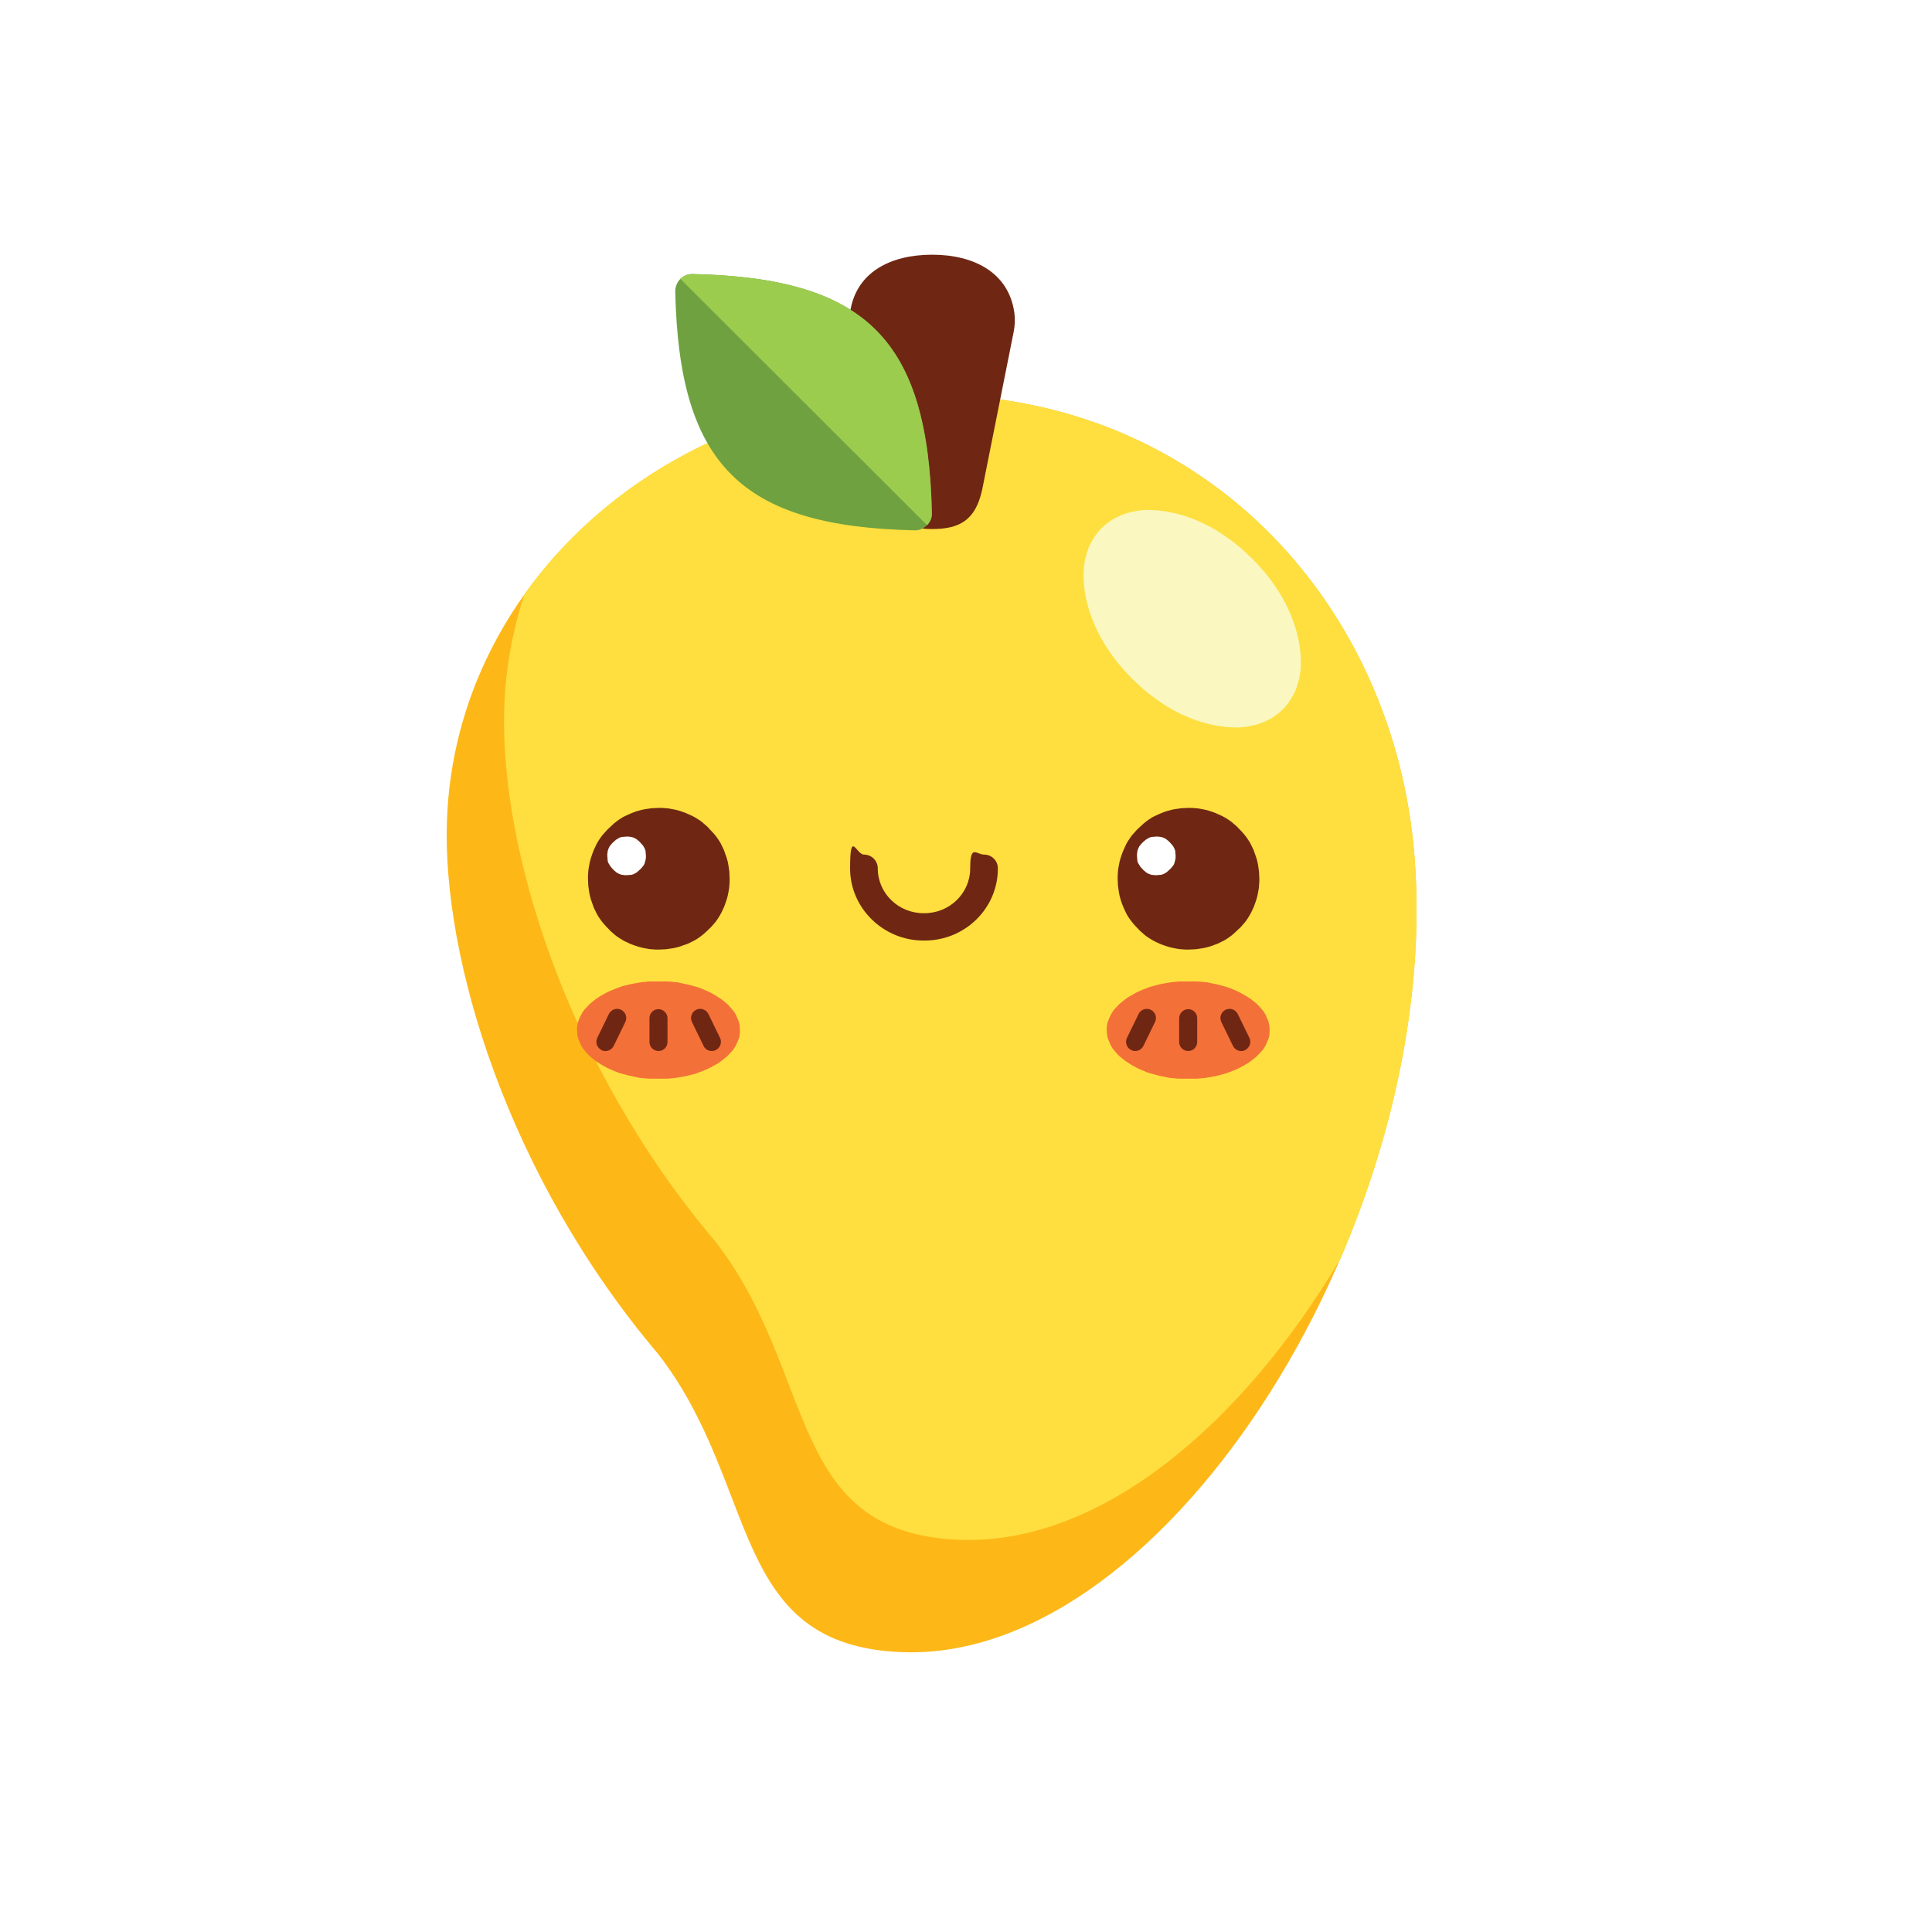 <?xml version="1.0" encoding="UTF-8"?>
<svg id="Mango" data-name="Mango" xmlns="http://www.w3.org/2000/svg" version="1.1" xmlns:xlink="http://www.w3.org/1999/xlink" viewBox="0 0 600 600">
  <defs>
    <style>
      .cls-1 {
        fill: #fdb818;
      }

      .cls-1, .cls-2, .cls-3, .cls-4, .cls-5, .cls-6, .cls-7, .cls-8, .cls-9 {
        stroke-width: 0px;
      }

      .cls-2 {
        fill: none;
      }

      .cls-3 {
        fill: #9ccc4e;
      }

      .cls-4 {
        fill: #faf7c0;
      }

      .cls-5 {
        fill: #f37038;
      }

      .cls-6 {
        fill: #fedf3f;
      }

      .cls-10 {
        clip-path: url(#clippath);
      }

      .cls-7 {
        fill: #fff;
      }

      .cls-8 {
        fill: #6f2713;
      }

      .cls-9 {
        fill: #6fa141;
      }

#Mango:hover {
    animation: bounce 2s infinite;
    filter: drop-shadow(20px 6px 10px rgb(98, 97, 97));
}

@keyframes bounce {
    20%, 50%, 80%, to{
        transform: translateY(0);
    }

    40%{
        transform: translateY(-30px);
    }
    70%{
        transform: translateY(-15px);
    }
    90%{
        transform: translateY(-4px);
    }
}

#Mango:hover .cls-4 {
    fill: hsl(304, 59%, 80%);
  }

#Mango:hover .cls-6 {
    fill: #fea83f;
  }

#Mango:hover .cls-3 {
    fill: rgb(2, 49, 2);
}

.cls-7 {
    animation: float 2s ease-in-out infinite;
}

@keyframes float {
    0% {
        transform: translateX(0px);
    }

    50% { 
    transform: translateX(20px);}

    100% {
    transform: translateX(0px);
  }}

    </style>

<script>
const Mango = document.querySelector("#Mango");

function logIdMango() {
    console.log("User clicked on" + this.id);
}

Mango.addEventListener("click", logIdMango);
</script>

    <clipPath id="clippath">
      <rect id="Stem_2" class="cls-2" x="263" y="79.1" width="52.6" height="85.8"/>
    </clipPath>
  </defs>
  <path id="body_2" class="cls-1" d="M439.2,265c9.5,112.6-75.8,250.9-158.7,248.1-54.5-1.8-44.2-51.5-76.1-92.6-46.7-55.1-67.1-122.8-65.6-165.6,2.6-75.8,71.9-135,154.8-132.3,83,2.8,139.2,66.7,145.6,142.4Z"/>
  <path id="body_1" class="cls-6" d="M222.2,385.6c31.9,41.1,21.6,90.7,76.1,92.6,43.3,1.5,87.3-35.5,118-87.3,17.2-39.9,26.4-84.6,22.9-125.9-6.4-75.7-62.6-139.6-145.6-142.4-54.5-1.8-103.1,23.1-130.7,61.9-3.7,11.3-5.9,23.1-6.3,35.5-1.4,42.8,18.9,110.5,65.6,165.6Z"/>
  <path id="Bright" class="cls-4" d="M388.9,173.5c.9.9,1.8,1.9,2.7,2.9.9,1,1.7,2,2.5,3,.8,1,1.5,2.1,2.2,3.1s1.4,2.1,2,3.2c.6,1.1,1.2,2.2,1.7,3.3.5,1.1,1,2.2,1.4,3.3.4,1.1.8,2.2,1.1,3.3.3,1.1.6,2.2.8,3.3.2,1.1.4,2.2.5,3.2.1,1.1.2,2.1.2,3.1,0,1,0,2-.1,3-.1,1-.3,1.9-.5,2.8-.2.9-.5,1.8-.8,2.7-.3.9-.7,1.7-1.1,2.4s-.9,1.5-1.4,2.2c-.5.7-1.1,1.4-1.7,2s-1.3,1.2-2,1.7-1.4,1-2.2,1.4c-.8.4-1.6.8-2.4,1.1s-1.7.6-2.7.8c-.9.2-1.9.4-2.8.5-1,.1-2,.2-3,.1s-2.1,0-3.1-.2c-1.1-.1-2.1-.3-3.2-.5-1.1-.2-2.2-.5-3.3-.8-1.1-.3-2.2-.7-3.3-1.1-1.1-.4-2.2-.9-3.3-1.4s-2.2-1.1-3.3-1.7c-1.1-.6-2.2-1.3-3.2-2s-2.1-1.5-3.1-2.2c-1-.8-2-1.6-3-2.5-1-.9-1.9-1.8-2.9-2.7-.9-.9-1.8-1.9-2.7-2.9-.9-1-1.7-2-2.5-3s-1.5-2.1-2.2-3.1c-.7-1.1-1.4-2.1-2-3.2s-1.2-2.2-1.7-3.3c-.5-1.1-1-2.2-1.4-3.3-.4-1.1-.8-2.2-1.1-3.3-.3-1.1-.6-2.2-.8-3.3-.2-1.1-.4-2.2-.5-3.2-.1-1.1-.2-2.1-.2-3.1s0-2,.1-3c.1-1,.3-1.9.5-2.8s.5-1.8.8-2.7c.3-.9.7-1.7,1.1-2.4s.9-1.5,1.4-2.2,1.1-1.4,1.7-2c.6-.6,1.3-1.2,2-1.7.7-.5,1.4-1,2.2-1.4.8-.4,1.6-.8,2.4-1.1.9-.3,1.7-.6,2.7-.8.9-.2,1.9-.4,2.8-.5,1-.1,2-.2,3-.1s2.1,0,3.1.2c1.1.1,2.1.3,3.2.5,1.1.2,2.2.5,3.3.8,1.1.3,2.2.7,3.3,1.1,1.1.4,2.2.9,3.3,1.4s2.2,1.1,3.3,1.7c1.1.6,2.2,1.3,3.2,2s2.1,1.5,3.1,2.2c1,.8,2,1.6,3,2.5,1,.9,1.9,1.8,2.9,2.7Z"/>
  <g id="Stem">
    <g class="cls-10">
      <g id="Stem_1">
        <path class="cls-8" d="M289.4,164.3c8.6,0,13.5-2.7,15.6-12.1l9.8-49.1c.4-2,.5-4,.2-6.1-1.8-12.4-12.6-17.9-25.5-17.9s-23.7,5.4-25.5,17.9c-.3,2-.2,4.1.2,6.1l9.8,49.1c2.1,9.4,7,12.1,15.6,12.1Z"/>
      </g>
    </g>
  </g>
  <path id="Leaf_2" class="cls-9" d="M284,164.7c-53.9-1.2-73.1-20.4-74.3-74.2,0-3,2.4-5.5,5.4-5.4,53.9,1.2,73.1,20.4,74.3,74.2,0,3-2.4,5.5-5.4,5.4Z"/>
  <path id="Leaf_1" class="cls-3" d="M289.4,159.3c-1.2-53.8-20.4-73-74.3-74.2-1.5,0-2.9.6-3.8,1.5l76.6,76.5c1-1,1.6-2.3,1.5-3.8Z"/>
  <g id="Eye_Left">
    <path id="Eye_brown_L" class="cls-8" d="M226.6,272.9c0,.7,0,1.4-.1,2.2,0,.7-.2,1.4-.3,2.1-.1.7-.3,1.4-.5,2.1-.2.7-.5,1.4-.7,2s-.6,1.3-.9,2c-.3.6-.7,1.3-1.1,1.9-.4.6-.8,1.2-1.3,1.7-.5.6-.9,1.1-1.5,1.6-.5.5-1,1-1.6,1.5-.6.5-1.1.9-1.7,1.3-.6.4-1.2.8-1.9,1.1-.6.3-1.3.7-2,.9s-1.3.5-2,.7c-.7.2-1.4.4-2.1.5-.7.1-1.4.2-2.1.3-.7,0-1.4.1-2.2.1s-1.4,0-2.2-.1c-.7,0-1.4-.2-2.1-.3-.7-.1-1.4-.3-2.1-.5-.7-.2-1.4-.5-2-.7s-1.3-.6-2-.9c-.6-.3-1.3-.7-1.9-1.1-.6-.4-1.2-.8-1.7-1.3-.6-.5-1.1-.9-1.6-1.5-.5-.5-1-1-1.5-1.6-.5-.6-.9-1.1-1.3-1.7-.4-.6-.8-1.2-1.1-1.9-.3-.6-.7-1.3-.9-2s-.5-1.3-.7-2c-.2-.7-.4-1.4-.5-2.1-.1-.7-.2-1.4-.3-2.1,0-.7-.1-1.4-.1-2.2s0-1.4.1-2.2c0-.7.2-1.4.3-2.1s.3-1.4.5-2.1c.2-.7.5-1.4.7-2s.6-1.3.9-2,.7-1.3,1.1-1.9c.4-.6.8-1.2,1.3-1.7s.9-1.1,1.5-1.6,1-1,1.6-1.5c.6-.5,1.1-.9,1.7-1.3.6-.4,1.2-.8,1.9-1.1.6-.3,1.3-.6,2-.9.7-.3,1.3-.5,2-.7.7-.2,1.4-.4,2.1-.5.7-.1,1.4-.2,2.1-.3.7,0,1.4-.1,2.2-.1s1.4,0,2.2.1c.7,0,1.4.2,2.1.3.7.1,1.4.3,2.1.5.7.2,1.4.5,2,.7.7.3,1.3.6,2,.9.6.3,1.3.7,1.9,1.1.6.4,1.2.8,1.7,1.3.6.5,1.1.9,1.6,1.5s1,1,1.5,1.6.9,1.1,1.3,1.7c.4.6.8,1.2,1.1,1.9s.7,1.3.9,2,.5,1.3.7,2c.2.7.4,1.4.5,2.1s.2,1.4.3,2.1c0,.7.1,1.4.1,2.2Z"/>
    <path id="Eye_white_L" class="cls-7" d="M200.6,265.8c0,.4,0,.8-.1,1.2s-.2.8-.3,1.1-.3.7-.6,1c-.2.3-.5.6-.8.9s-.6.5-.9.8-.7.4-1,.6c-.4.2-.7.3-1.1.3-.4,0-.8.1-1.2.1s-.8,0-1.2-.1c-.4,0-.8-.2-1.1-.3-.4-.2-.7-.3-1-.6-.3-.2-.6-.5-.9-.8s-.5-.6-.8-.9c-.2-.3-.4-.7-.6-1s-.3-.7-.3-1.1c0-.4-.1-.8-.1-1.2s0-.8.1-1.2c0-.4.2-.8.3-1.1.2-.4.3-.7.6-1,.2-.3.5-.6.8-.9.3-.3.6-.5.9-.8.3-.2.7-.4,1-.6.4-.2.7-.3,1.1-.3.4,0,.8-.1,1.2-.1s.8,0,1.2.1c.4,0,.8.2,1.1.3.4.2.7.3,1,.6.3.2.6.5.9.8.3.3.5.6.8.9s.4.7.6,1c.2.4.3.7.3,1.1,0,.4.1.8.1,1.2Z"/>
  </g>
  <g id="Eye_Right">
    <path id="Eye_brown_R" class="cls-8" d="M391.1,272.9c0,.7,0,1.4-.1,2.2,0,.7-.2,1.4-.3,2.1-.1.7-.3,1.4-.5,2.1-.2.7-.5,1.4-.7,2s-.6,1.3-.9,2c-.3.6-.7,1.3-1.1,1.9-.4.6-.8,1.2-1.3,1.7-.5.6-.9,1.1-1.5,1.6s-1,1-1.6,1.5c-.6.5-1.1.9-1.7,1.3-.6.4-1.2.8-1.9,1.1-.6.3-1.3.7-2,.9-.7.3-1.3.5-2,.7-.7.2-1.4.4-2.1.5-.7.1-1.4.2-2.1.3-.7,0-1.4.1-2.2.1s-1.4,0-2.2-.1c-.7,0-1.4-.2-2.1-.3s-1.4-.3-2.1-.5c-.7-.2-1.4-.5-2-.7s-1.3-.6-2-.9c-.6-.3-1.3-.7-1.9-1.1-.6-.4-1.2-.8-1.7-1.3-.6-.5-1.1-.9-1.6-1.5-.5-.5-1-1-1.5-1.6-.5-.6-.9-1.1-1.3-1.7s-.8-1.2-1.1-1.9c-.3-.6-.6-1.3-.9-2-.3-.7-.5-1.3-.7-2-.2-.7-.4-1.4-.5-2.1-.1-.7-.2-1.4-.3-2.1,0-.7-.1-1.4-.1-2.2s0-1.4.1-2.2c0-.7.2-1.4.3-2.1s.3-1.4.5-2.1c.2-.7.5-1.4.7-2,.3-.7.6-1.3.9-2s.7-1.3,1.1-1.9c.4-.6.8-1.2,1.3-1.7s.9-1.1,1.5-1.6,1-1,1.6-1.5c.6-.5,1.1-.9,1.7-1.3.6-.4,1.2-.8,1.9-1.1.6-.3,1.3-.6,2-.9.7-.3,1.3-.5,2-.7.7-.2,1.4-.4,2.1-.5s1.4-.2,2.1-.3c.7,0,1.4-.1,2.2-.1s1.4,0,2.2.1c.7,0,1.4.2,2.1.3.7.1,1.4.3,2.1.5.7.2,1.4.5,2,.7.7.3,1.3.6,2,.9.6.3,1.3.7,1.9,1.1.6.4,1.2.8,1.7,1.3.6.5,1.1.9,1.6,1.5.5.5,1,1,1.5,1.6s.9,1.1,1.3,1.7c.4.6.8,1.2,1.1,1.9s.7,1.3.9,2,.5,1.3.7,2c.2.7.4,1.4.5,2.1s.2,1.4.3,2.1c0,.7.1,1.4.1,2.2Z"/>
    <path id="Eye_white_R" class="cls-7" d="M365.1,265.8c0,.4,0,.8-.1,1.2s-.2.8-.3,1.1-.3.7-.6,1c-.2.3-.5.6-.8.9-.3.3-.6.5-.9.8s-.7.4-1,.6c-.4.2-.7.3-1.1.3-.4,0-.8.1-1.2.1s-.8,0-1.2-.1c-.4,0-.8-.2-1.1-.3-.4-.2-.7-.3-1-.6-.3-.2-.6-.5-.9-.8s-.5-.6-.8-.9c-.2-.3-.4-.7-.6-1s-.3-.7-.3-1.1c0-.4-.1-.8-.1-1.2s0-.8.1-1.2c0-.4.2-.8.3-1.1.2-.4.3-.7.6-1,.2-.3.5-.6.8-.9.3-.3.6-.5.9-.8.3-.2.7-.4,1-.6.4-.2.7-.3,1.1-.3.4,0,.8-.1,1.2-.1s.8,0,1.2.1c.4,0,.8.2,1.1.3.4.2.7.3,1,.6.3.2.6.5.9.8s.5.6.8.9.4.7.6,1c.2.4.3.7.3,1.1,0,.4.1.8.1,1.2Z"/>
  </g>
  <path id="Mouth" class="cls-8" d="M287.1,292.1h-.3c-12.5,0-22.8-10.1-22.8-22.4s1.9-4.3,4.3-4.3,4.3,1.9,4.3,4.3c0,7.7,6.4,13.9,14.2,13.9h.3c7.8,0,14.2-6.2,14.2-13.9s1.9-4.3,4.3-4.3,4.3,1.9,4.3,4.3c0,12.4-10.2,22.4-22.8,22.4Z"/>
  <path id="Cutie_Right" class="cls-5" d="M394.3,319.9c0,.5,0,1-.1,1.5,0,.5-.2,1-.4,1.5-.2.5-.4,1-.6,1.4-.2.5-.5.9-.8,1.4-.3.5-.7.9-1.1,1.3-.4.4-.8.9-1.3,1.3-.5.4-1,.8-1.5,1.2-.5.4-1.1.8-1.7,1.1-.6.3-1.2.7-1.8,1-.6.3-1.3.6-2,.9-.7.3-1.4.5-2.1.8-.7.2-1.5.4-2.2.6-.8.2-1.5.4-2.3.5-.8.1-1.6.3-2.4.4-.8,0-1.6.2-2.5.2-.8,0-1.6,0-2.5,0s-1.7,0-2.5,0c-.8,0-1.6-.1-2.5-.2-.8,0-1.6-.2-2.4-.4-.8-.1-1.6-.3-2.3-.5-.8-.2-1.5-.4-2.2-.6-.7-.2-1.4-.5-2.1-.8-.7-.3-1.4-.6-2-.9-.6-.3-1.3-.7-1.8-1-.6-.4-1.1-.7-1.7-1.1-.5-.4-1-.8-1.5-1.2-.5-.4-.9-.8-1.3-1.3-.4-.4-.7-.9-1.1-1.3-.3-.5-.6-.9-.8-1.4-.2-.5-.4-1-.6-1.4-.2-.5-.3-1-.4-1.5,0-.5-.1-1-.1-1.5s0-1,.1-1.5c0-.5.2-1,.4-1.5.2-.5.4-1,.6-1.4.2-.5.5-.9.8-1.4.3-.5.7-.9,1.1-1.3.4-.4.8-.9,1.3-1.3.5-.4,1-.8,1.5-1.2.5-.4,1.1-.8,1.7-1.1.6-.3,1.2-.7,1.8-1,.6-.3,1.3-.6,2-.9.7-.3,1.4-.5,2.1-.8.7-.2,1.5-.4,2.2-.6.8-.2,1.5-.4,2.3-.5.8-.1,1.6-.3,2.4-.4.8,0,1.6-.2,2.5-.2.8,0,1.6,0,2.5,0s1.7,0,2.5,0c.8,0,1.6.1,2.5.2.8,0,1.6.2,2.4.4.8.1,1.6.3,2.3.5.8.2,1.5.4,2.2.6.7.2,1.4.5,2.1.8.7.3,1.4.6,2,.9.6.3,1.2.7,1.8,1,.6.4,1.1.7,1.7,1.1.5.4,1,.8,1.5,1.2.5.4.9.8,1.3,1.3.4.4.7.9,1.1,1.3.3.5.6.9.8,1.4.2.5.4,1,.6,1.4.2.5.3,1,.4,1.5,0,.5.1,1,.1,1.5Z"/>
  <path id="Cutie_line_2" data-name="Cutie line_2" class="cls-8" d="M369,326.4c1.6,0,2.8-1.3,2.8-2.8v-7.4c0-1.6-1.3-2.8-2.8-2.8s-2.8,1.3-2.8,2.8v7.4c0,1.6,1.3,2.8,2.8,2.8ZM385.4,326.4c.4,0,.9,0,1.3-.3,1.4-.7,2-2.4,1.3-3.8l-3.6-7.4c-.7-1.4-2.4-2-3.8-1.3-1.4.7-2,2.4-1.3,3.8l3.6,7.4c.5,1,1.5,1.6,2.5,1.6ZM352.6,326.4c1,0,2-.6,2.5-1.6l3.6-7.4c.7-1.4.1-3.1-1.3-3.8-1.4-.7-3.1-.1-3.8,1.3l-3.6,7.4c-.7,1.4-.1,3.1,1.3,3.8.4.2.8.3,1.3.3Z"/>
  <path id="Cutie_Left" class="cls-5" d="M229.8,319.9c0,.5,0,1-.1,1.5,0,.5-.2,1-.4,1.5s-.4,1-.6,1.4c-.2.5-.5.9-.8,1.4-.3.5-.7.9-1.1,1.3-.4.4-.8.9-1.3,1.3-.5.4-1,.8-1.5,1.2-.5.4-1.1.8-1.7,1.1-.6.3-1.2.7-1.8,1-.6.3-1.3.6-2,.9-.7.3-1.4.5-2.1.8s-1.5.4-2.2.6c-.8.2-1.5.4-2.3.5s-1.6.3-2.4.4c-.8,0-1.6.2-2.5.2-.8,0-1.6,0-2.5,0s-1.7,0-2.5,0c-.8,0-1.6-.1-2.5-.2-.8,0-1.6-.2-2.4-.4s-1.6-.3-2.3-.5c-.8-.2-1.5-.4-2.2-.6s-1.4-.5-2.1-.8c-.7-.3-1.4-.6-2-.9-.6-.3-1.3-.7-1.8-1-.6-.4-1.1-.7-1.7-1.1-.5-.4-1-.8-1.5-1.2-.5-.4-.9-.8-1.3-1.3-.4-.4-.7-.9-1.1-1.3-.3-.5-.6-.9-.8-1.4-.2-.5-.4-1-.6-1.4s-.3-1-.4-1.5c0-.5-.1-1-.1-1.5s0-1,.1-1.5c0-.5.2-1,.4-1.5s.4-1,.6-1.4.5-.9.8-1.4c.3-.5.7-.9,1.1-1.3.4-.4.8-.9,1.3-1.3.5-.4,1-.8,1.5-1.2.5-.4,1.1-.8,1.7-1.1.6-.3,1.2-.7,1.8-1,.6-.3,1.3-.6,2-.9.7-.3,1.4-.5,2.1-.8s1.5-.4,2.2-.6c.8-.2,1.5-.4,2.3-.5s1.6-.3,2.4-.4c.8,0,1.6-.2,2.5-.2.8,0,1.6,0,2.5,0s1.7,0,2.5,0c.8,0,1.6.1,2.5.2.8,0,1.6.2,2.4.4s1.6.3,2.3.5c.8.2,1.5.4,2.2.6s1.4.5,2.1.8c.7.3,1.4.6,2,.9.6.3,1.3.7,1.8,1,.6.4,1.1.7,1.7,1.1.5.4,1,.8,1.5,1.2.5.4.9.8,1.3,1.3.4.4.7.9,1.1,1.3.3.5.6.9.8,1.4s.4,1,.6,1.4.3,1,.4,1.5c0,.5.1,1,.1,1.5Z"/>
  <path id="Cutie_line_1" data-name="Cutie line_1" class="cls-8" d="M204.5,326.4c-1.6,0-2.8-1.3-2.8-2.8v-7.4c0-1.6,1.3-2.8,2.8-2.8s2.8,1.3,2.8,2.8v7.4c0,1.6-1.3,2.8-2.8,2.8ZM188.1,326.4c-.4,0-.9,0-1.3-.3-1.4-.7-2-2.4-1.3-3.8l3.6-7.4c.7-1.4,2.4-2,3.8-1.3,1.4.7,2,2.4,1.3,3.8l-3.6,7.4c-.5,1-1.5,1.6-2.5,1.6ZM221,326.4c-1,0-2.1-.6-2.5-1.6l-3.6-7.4c-.7-1.4-.1-3.1,1.3-3.8,1.4-.7,3.1-.1,3.8,1.3l3.6,7.4c.7,1.4.1,3.1-1.3,3.8-.4.2-.8.3-1.3.3Z"/>
</svg>